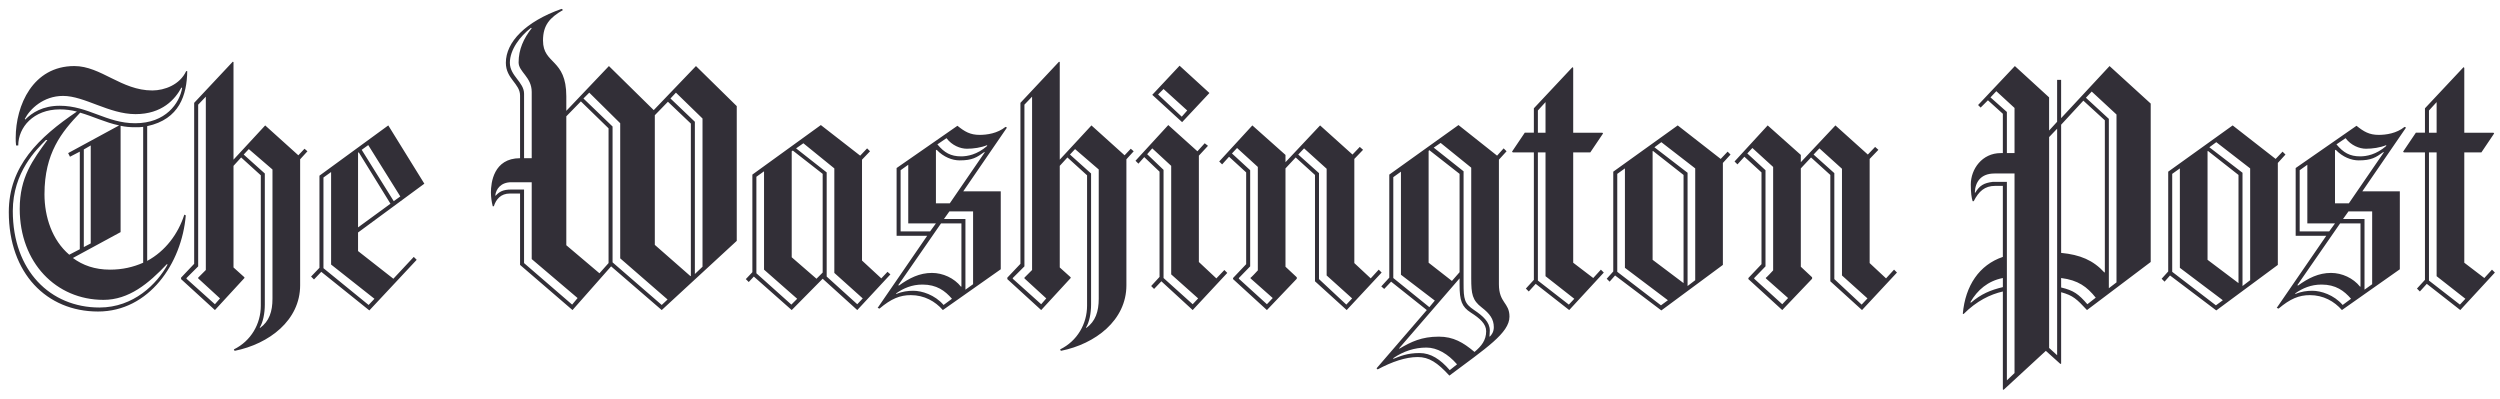 <svg width="301" height="48" viewBox="0 0 301 48" fill="none" xmlns="http://www.w3.org/2000/svg">
<g clip-path="url(#clip0_454_224)">
<path d="M17.721 15.188V31.412C19.913 30.229 21.448 28.168 22.193 25.843L22.369 25.931C21.886 31.72 17.94 37.507 11.802 37.507C5.619 37.507 1.059 32.903 1.059 25.536C1.059 20.012 4.654 16.547 9.258 13.434C8.586 13.257 7.893 13.169 7.197 13.171C4.04 13.171 2.198 15.319 2.198 17.512H1.935C1.891 17.205 1.891 16.898 1.891 16.591C1.891 12.689 3.952 7.953 8.951 7.953C12.152 7.953 14.608 10.891 18.335 10.891C19.826 10.891 21.667 10.189 22.412 8.566H22.544C22.5 11.417 21.624 14.355 17.721 15.188ZM20.089 31.807C17.896 34.131 15.529 36.104 12.459 36.104C6.759 36.104 2.375 31.631 2.375 25.142C2.375 21.327 3.953 19.267 5.707 16.854H5.531C4.435 17.951 1.541 20.713 1.541 25.405C1.541 32.596 6.058 37.025 11.977 37.025C16.099 37.025 18.905 34.175 20.177 31.851L20.089 31.807ZM21.842 10.541C21.097 11.944 19.519 13.741 16.318 13.741C13.117 13.741 10.179 11.548 7.592 11.548C5.224 11.548 3.602 13.127 2.988 14.311L3.032 14.399C3.865 13.566 5.136 12.733 7.197 12.733C10.617 12.733 12.81 14.838 16.274 14.838C19.957 14.838 21.623 12.426 21.93 10.585L21.842 10.541ZM9.652 13.566C7.416 15.89 5.355 18.433 5.355 23.388C5.355 26.106 6.276 28.913 8.337 30.667L9.608 30.008V18.258L8.424 18.871L8.205 18.433L14.344 15.1C12.678 14.75 11.187 14.005 9.652 13.566ZM17.238 15.276C16.931 15.319 16.625 15.319 16.274 15.319C15.66 15.319 15.09 15.276 14.52 15.144V27.947L8.776 31.062C9.959 31.939 11.406 32.465 13.248 32.465C14.739 32.465 16.054 32.158 17.238 31.631V15.276H17.238ZM10.924 17.513L10.091 17.995V29.747L10.924 29.308V17.513ZM36.137 19.178V34.35C36.137 38.559 32.41 41.41 28.245 42.243L28.157 42.067C30.218 41.058 31.402 38.998 31.402 36.805V21.108L29.034 18.959L28.114 19.968V32.202L29.429 33.385V33.474L25.878 37.332L21.8 33.605V33.429L23.378 31.763V12.382L28.026 7.428L28.114 7.471V19.223L31.929 15.101L35.919 18.697L36.664 17.907L37.015 18.215L36.137 19.178ZM23.86 33.517V33.429L24.781 32.508V11.636L23.86 12.602V32.07L22.456 33.474V33.561L25.876 36.63L26.49 35.929L23.86 33.517ZM32.805 20.406L29.954 17.951L29.341 18.608L31.884 20.889V36.674C31.884 37.727 31.665 38.822 31.27 39.437L31.314 39.481C32.411 38.691 32.806 37.507 32.806 35.973V20.406H32.805ZM43.109 27.992V30.228L47.362 33.56L49.818 30.93L50.169 31.28L44.469 37.375L38.681 32.727L37.804 33.648L37.453 33.297L38.462 32.245V21.151L46.749 15.1L51.091 22.116L43.109 27.992ZM39.864 31.851V20.713L38.944 21.371V32.29L44.381 36.718L45.083 35.973L39.864 31.851ZM43.197 18.345L43.109 18.389V27.378L47.012 24.528L43.197 18.345ZM44.337 17.469L43.548 18.038L47.407 24.221L48.196 23.651L44.337 17.469ZM79.672 37.331L73.577 32.069L68.929 37.331L62.615 31.894V23.3H61.387C60.291 23.3 59.721 24.002 59.458 24.834H59.326C59.186 24.29 59.112 23.731 59.107 23.169C59.107 22.028 59.414 19.047 62.615 19.047V11.505C62.615 10.058 60.905 9.488 60.905 7.558C60.905 5.06 63.273 2.604 67.614 1.068L67.79 1.2C66.211 2.121 65.378 2.998 65.378 4.883C65.378 7.778 68.184 7.032 68.184 11.592V13.346L73.314 7.953L78.708 13.258L83.794 7.953L88.705 12.776V29L79.672 37.331ZM64.018 31.193V21.941H61.563C60.291 21.941 59.721 22.774 59.633 23.52L59.676 23.564C60.115 23.082 60.554 22.819 61.562 22.819H63.096V31.676L68.885 36.675L69.542 35.885L64.018 31.193ZM64.018 11.066C64.018 9.269 62.44 8.655 62.44 7.515C62.44 5.936 63.054 4.621 64.018 3.393L63.931 3.35C62.616 4.359 61.388 5.981 61.388 7.559C61.388 9.138 63.098 9.883 63.098 11.287V19.048H64.018V11.066ZM73.27 15.451L69.938 12.207L68.184 14.004V29.526L72.174 32.903L73.27 31.675V15.451ZM74.673 31.105V14.838L70.946 11.154L70.245 11.856L73.753 15.232V31.587L79.672 36.718L80.374 36.059L74.673 31.105ZM83.18 14.881L80.418 12.25L78.84 13.873V29.483L83.137 33.253L83.18 33.21V14.881ZM84.583 14.268L81.382 11.154L80.725 11.856L83.662 14.662V32.991L84.583 32.114V14.268ZM103.215 37.331L99.049 33.56L95.322 37.331L90.762 33.297L90.148 33.955L89.797 33.604L90.586 32.771V21.021L98.83 15.057L103.566 18.741L104.399 17.863L104.75 18.214L103.786 19.223V31.369L106.109 33.517L106.855 32.728L107.205 33.035L103.215 37.331ZM91.99 32.465V20.625L91.069 21.283V32.903L95.279 36.674L95.98 35.973L91.99 32.465ZM99.049 20.933L95.454 18.126L95.322 18.214V30.974L98.304 33.56L99.049 32.815V20.933ZM100.453 32.859V20.275L96.726 17.249L95.849 17.863L99.532 20.757V33.297L103.215 36.63L103.873 35.928L100.453 32.859ZM115.975 23.037H120.491V32.421L113.519 37.331C112.598 36.279 111.282 35.534 109.661 35.534C108.345 35.534 107.292 35.973 105.889 37.157L105.67 37.068L111.634 28.387H107.951V20.231L115.274 15.144C116.15 15.846 116.808 16.24 117.948 16.24C118.826 16.24 120.097 16.064 121.062 15.276L121.237 15.363L115.975 23.037ZM111.064 34.262C109.792 34.262 108.784 34.701 107.907 35.314V35.403C108.608 35.095 109.31 35.008 109.968 35.008C110.976 35.008 112.555 35.491 113.607 36.718L114.616 35.973C113.782 35.008 112.774 34.262 111.064 34.262ZM115.755 26.896H113.299L108.169 34.307L108.213 34.394C109.484 33.474 110.712 32.86 112.203 32.86C113.518 32.86 114.878 33.474 115.711 34.526L115.755 34.482V26.896ZM109.353 26.896V19.837L108.433 20.494V27.861H111.984L112.686 26.896H109.353V26.896ZM118.518 18.301C117.597 18.959 117.071 19.31 115.536 19.31C114.659 19.31 113.607 18.915 112.774 18.038L112.686 18.082V24.484H114.352L118.562 18.345L118.518 18.301ZM116.413 17.907C115.624 17.907 114.616 17.513 113.958 16.635L112.861 17.381C113.695 18.389 114.484 18.827 115.711 18.827C116.5 18.827 117.641 18.608 118.824 17.599L118.868 17.468C118.123 17.776 117.203 17.907 116.413 17.907ZM117.159 25.449H114.308L113.651 26.37H116.238V34.876L117.159 34.219V25.449ZM135.619 19.178V34.35C135.619 38.559 131.892 41.41 127.726 42.243L127.639 42.067C129.7 41.058 130.883 38.998 130.883 36.805V21.108L128.516 18.959L127.595 19.968V32.202L128.91 33.385V33.474L125.359 37.332L121.281 33.605V33.429L122.86 31.763V12.382L127.508 7.428L127.595 7.471V19.223L131.41 15.101L135.4 18.697L136.145 17.907L136.497 18.215L135.619 19.178ZM123.341 33.517V33.429L124.262 32.508V11.636L123.341 12.601V32.069L121.938 33.473V33.56L125.358 36.63L125.971 35.928L123.341 33.517ZM132.286 20.406L129.436 17.951L128.822 18.608L131.366 20.889V36.674C131.366 37.727 131.146 38.822 130.752 39.437L130.796 39.481C131.892 38.691 132.287 37.507 132.287 35.973V20.406H132.286ZM143.599 37.331L139.828 33.867L138.951 34.788L138.6 34.437L139.609 33.341V20.669L137.767 18.915L137.066 19.705L136.714 19.354L140.66 15.057L144.168 18.214L145.046 17.25L145.44 17.557L144.344 18.741V31.545L146.449 33.518L147.414 32.509L147.764 32.86L143.599 37.331ZM141.012 33.035V19.968L138.732 17.863L138.118 18.565L140.091 20.45V33.474L143.599 36.63L144.257 35.929L141.012 33.035ZM142.327 14.706L138.732 11.418L142.021 7.91L145.616 11.198L142.327 14.706ZM140.091 10.716L139.434 11.373L142.283 14.048L142.941 13.303L140.091 10.716ZM162.14 37.331L158.325 33.867V21.064L156.001 18.959L154.773 20.275V32.114L156.133 33.385V33.56L152.537 37.331L148.459 33.604V33.473L150.038 31.807V20.757L147.977 18.871L147.144 19.792L146.793 19.442L150.783 15.1L154.773 18.652V19.529L158.939 15.1L162.841 18.608L163.718 17.688L164.113 18.038L163.061 19.134V31.675L165.034 33.516L165.998 32.464L166.349 32.815L162.14 37.331ZM150.564 33.517V33.429C150.564 33.517 151.442 32.552 151.442 32.552V20.099L148.942 17.819L148.327 18.476L150.52 20.493V32.069L149.161 33.472V33.56L152.537 36.629L153.238 35.884L150.564 33.517ZM159.728 33.166V20.319L157.01 17.863L156.308 18.608L158.807 20.844V33.604L162.096 36.674L162.797 35.928L159.728 33.166ZM174.505 45.224C173.059 43.646 172.05 42.988 170.691 42.988C169.244 42.988 167.577 43.558 165.867 44.479L165.736 44.348L171.787 37.332L167.49 33.912L166.657 34.789L166.306 34.482L167.27 33.43V21.021L175.602 15.057L180.249 18.741L181.039 17.863L181.39 18.214L180.469 19.223V34.219C180.469 36.499 181.74 36.412 181.74 38.121C181.74 40.094 178.89 41.936 174.505 45.224ZM168.674 33.078V20.669L167.753 21.328V33.474L172.094 36.981L172.752 36.192L168.674 33.078ZM171.743 41.848C170.296 41.848 168.98 42.287 167.753 43.12V43.208C168.542 42.901 169.419 42.506 170.91 42.506C172.269 42.506 173.409 43.251 174.549 44.567L175.427 43.865C174.33 42.594 173.014 41.848 171.743 41.848ZM177.092 37.639C175.997 36.937 175.733 36.192 175.733 34.306V33.516L168.454 41.935L168.498 41.978C169.901 41.146 171.173 40.532 173.234 40.532C174.988 40.532 176.172 41.233 177.531 42.374C178.364 41.672 178.934 40.971 178.934 39.875C178.934 38.998 178.188 38.34 177.092 37.639ZM175.733 20.933L172.094 18.083L172.005 18.17V31.631L174.812 33.824L175.733 32.772V20.933ZM178.408 37.025C177.267 36.148 177.136 35.403 177.136 33.517V20.187L173.452 17.206L172.62 17.776L176.215 20.625V34.131C176.215 36.016 176.303 36.543 177.487 37.331C178.539 38.033 179.372 38.778 179.372 39.787C179.372 40.05 179.329 40.488 179.329 40.488L179.372 40.532C179.592 40.313 179.855 39.962 179.855 39.392C179.855 38.428 179.373 37.77 178.408 37.025ZM188.932 37.331L184.898 34.175L184.064 35.095L183.714 34.744L184.678 33.692V18.345H182.135L182.047 18.258L183.582 15.977H184.677V13.04L189.326 8.085L189.413 8.173V15.978H192.921L193.009 16.066L191.474 18.346H189.413V31.632L191.826 33.474L192.746 32.465L193.097 32.816L188.932 37.331ZM186.081 12.294L185.161 13.303V15.978H186.081V12.294ZM186.081 33.254V18.345H185.161V33.78L188.888 36.674L189.545 35.973L186.081 33.254ZM207.435 19.617V31.895L200.025 37.376L194.456 33.166L193.798 33.912L193.447 33.56L194.237 32.684V20.669L201.998 15.1L207.172 19.135L208.005 18.258L208.356 18.608L207.435 19.617ZM195.641 32.246V20.275L194.719 20.933V32.728L199.981 36.762L200.815 36.148L195.641 32.246ZM202.7 21.064L199.016 18.17L198.973 18.214V31.28L202.7 34.087V21.064ZM204.104 20.275L200.025 17.117L199.193 17.731L203.183 20.8V34.438L204.104 33.737V20.275ZM224.186 37.331L220.371 33.867V21.064L218.047 18.959L216.819 20.275V32.114L218.178 33.385V33.56L214.583 37.331L210.505 33.604V33.473L212.084 31.807V20.757L210.023 18.871L209.189 19.792L208.839 19.442L212.829 15.1L216.819 18.652V19.529L220.985 15.1L224.887 18.608L225.764 17.688L226.158 18.038L225.106 19.134V31.675L227.079 33.516L228.044 32.464L228.394 32.815L224.186 37.331ZM212.609 33.517V33.429C212.609 33.517 213.486 32.552 213.486 32.552V20.099L210.987 17.819L210.374 18.476L212.566 20.493V32.069L211.207 33.472V33.56L214.583 36.629L215.285 35.884L212.609 33.517ZM221.774 33.166V20.319L219.056 17.863L218.354 18.608L220.853 20.844V33.604L224.141 36.674L224.843 35.928L221.774 33.166ZM251.274 37.331C250.046 36.016 249.608 35.577 248.161 35.183V43.777L248.073 43.821L246.319 42.242L241.232 46.933L241.144 46.89V35.095C239.61 35.446 237.987 36.236 236.408 37.813L236.321 37.77C236.628 34.394 238.294 31.895 241.143 30.93V22.379H240.223C238.951 22.379 238.25 23.037 237.636 24.221H237.505C237.373 23.827 237.285 23.212 237.285 22.204C237.285 20.362 238.644 18.433 240.881 18.433H241.143V13.697L239.346 12.075L238.469 12.952L238.162 12.645L242.59 7.953L246.712 11.725V15.715L247.677 14.662V9.619H248.159V14.224L253.99 7.953L258.945 12.47V31.544L251.274 37.331ZM241.145 33.473C239.348 33.823 238.077 34.92 237.243 36.367L237.287 36.455C238.515 35.403 239.655 34.92 241.145 34.569V33.473ZM242.549 20.889H240.137C238.471 20.889 237.813 21.941 237.77 23.169L237.813 23.213C238.339 22.335 238.865 22.029 239.918 21.898H241.628V45.795L242.549 44.918V20.889ZM242.549 12.996L240.356 10.979L239.655 11.725L241.628 13.478V18.433H242.549V12.996ZM247.679 15.495L246.715 16.504V41.892L247.679 42.77V15.495ZM253.423 14.487L250.836 12.119L248.161 15.014V30.448C250.442 30.667 252.02 31.325 253.379 32.815L253.423 32.772V14.487ZM248.161 33.473V34.613C249.652 34.964 250.266 35.403 251.318 36.63L252.327 35.84C251.274 34.525 250.222 33.737 248.161 33.473ZM254.826 13.786L251.844 11.023L251.143 11.768L253.905 14.311V34.701L254.826 33.999V13.786ZM274.251 19.617V31.895L266.84 37.376L261.271 33.166L260.613 33.912L260.262 33.56L261.052 32.684V20.669L268.813 15.1L273.987 19.135L274.82 18.258L275.171 18.608L274.251 19.617ZM262.456 32.246V20.275L261.534 20.933V32.728L266.796 36.762L267.63 36.148L262.456 32.246ZM269.515 21.064L265.832 18.17L265.788 18.214V31.28L269.515 34.087V21.064ZM270.919 20.275L266.84 17.117L266.008 17.731L269.998 20.8V34.438L270.919 33.737V20.275ZM284.423 23.037H288.94V32.421L281.968 37.331C281.047 36.279 279.732 35.534 278.11 35.534C276.794 35.534 275.742 35.973 274.339 37.157L274.12 37.068L280.083 28.387H276.399V20.231L283.722 15.144C284.599 15.846 285.256 16.24 286.397 16.24C287.274 16.24 288.545 16.064 289.51 15.276L289.686 15.363L284.423 23.037ZM279.512 34.262C278.241 34.262 277.232 34.701 276.356 35.314V35.403C277.057 35.095 277.758 35.008 278.417 35.008C279.426 35.008 281.003 35.491 282.056 36.718L283.064 35.973C282.232 35.008 281.223 34.262 279.512 34.262ZM284.205 26.896H281.749L276.619 34.307L276.663 34.394C277.934 33.474 279.162 32.86 280.653 32.86C281.968 32.86 283.328 33.474 284.161 34.526L284.204 34.482V26.896H284.205ZM277.803 26.896V19.837L276.882 20.494V27.861H280.433L281.135 26.896H277.803V26.896ZM286.967 18.301C286.046 18.959 285.52 19.31 283.985 19.31C283.107 19.31 282.055 18.915 281.222 18.038L281.134 18.082V24.484H282.8L287.01 18.345L286.967 18.301ZM284.862 17.907C284.073 17.907 283.064 17.513 282.407 16.635L281.31 17.381C282.144 18.389 282.933 18.827 284.161 18.827C284.95 18.827 286.09 18.608 287.274 17.599L287.318 17.468C286.572 17.776 285.652 17.907 284.862 17.907ZM285.608 25.449H282.758L282.1 26.37H284.687V34.876L285.608 34.219V25.449ZM296.219 37.331L292.185 34.175L291.352 35.095L291.001 34.744L291.965 33.692V18.345H289.422L289.335 18.258L290.869 15.977H291.965V13.04L296.613 8.085L296.701 8.173V15.978H300.208L300.297 16.066L298.762 18.346H296.701V31.632L299.113 33.474L300.034 32.465L300.384 32.816L296.219 37.331ZM293.369 12.294L292.448 13.303V15.978H293.369V12.294ZM293.369 33.254V18.345H292.448V33.78L296.175 36.674L296.833 35.973L293.369 33.254Z" fill="#322F37"/>
</g>
<defs>
<clipPath id="clip0_454_224">
<rect width="300" height="46.652" fill="white" transform="translate(0.527 0.459)"/>
</clipPath>
</defs>
</svg>
